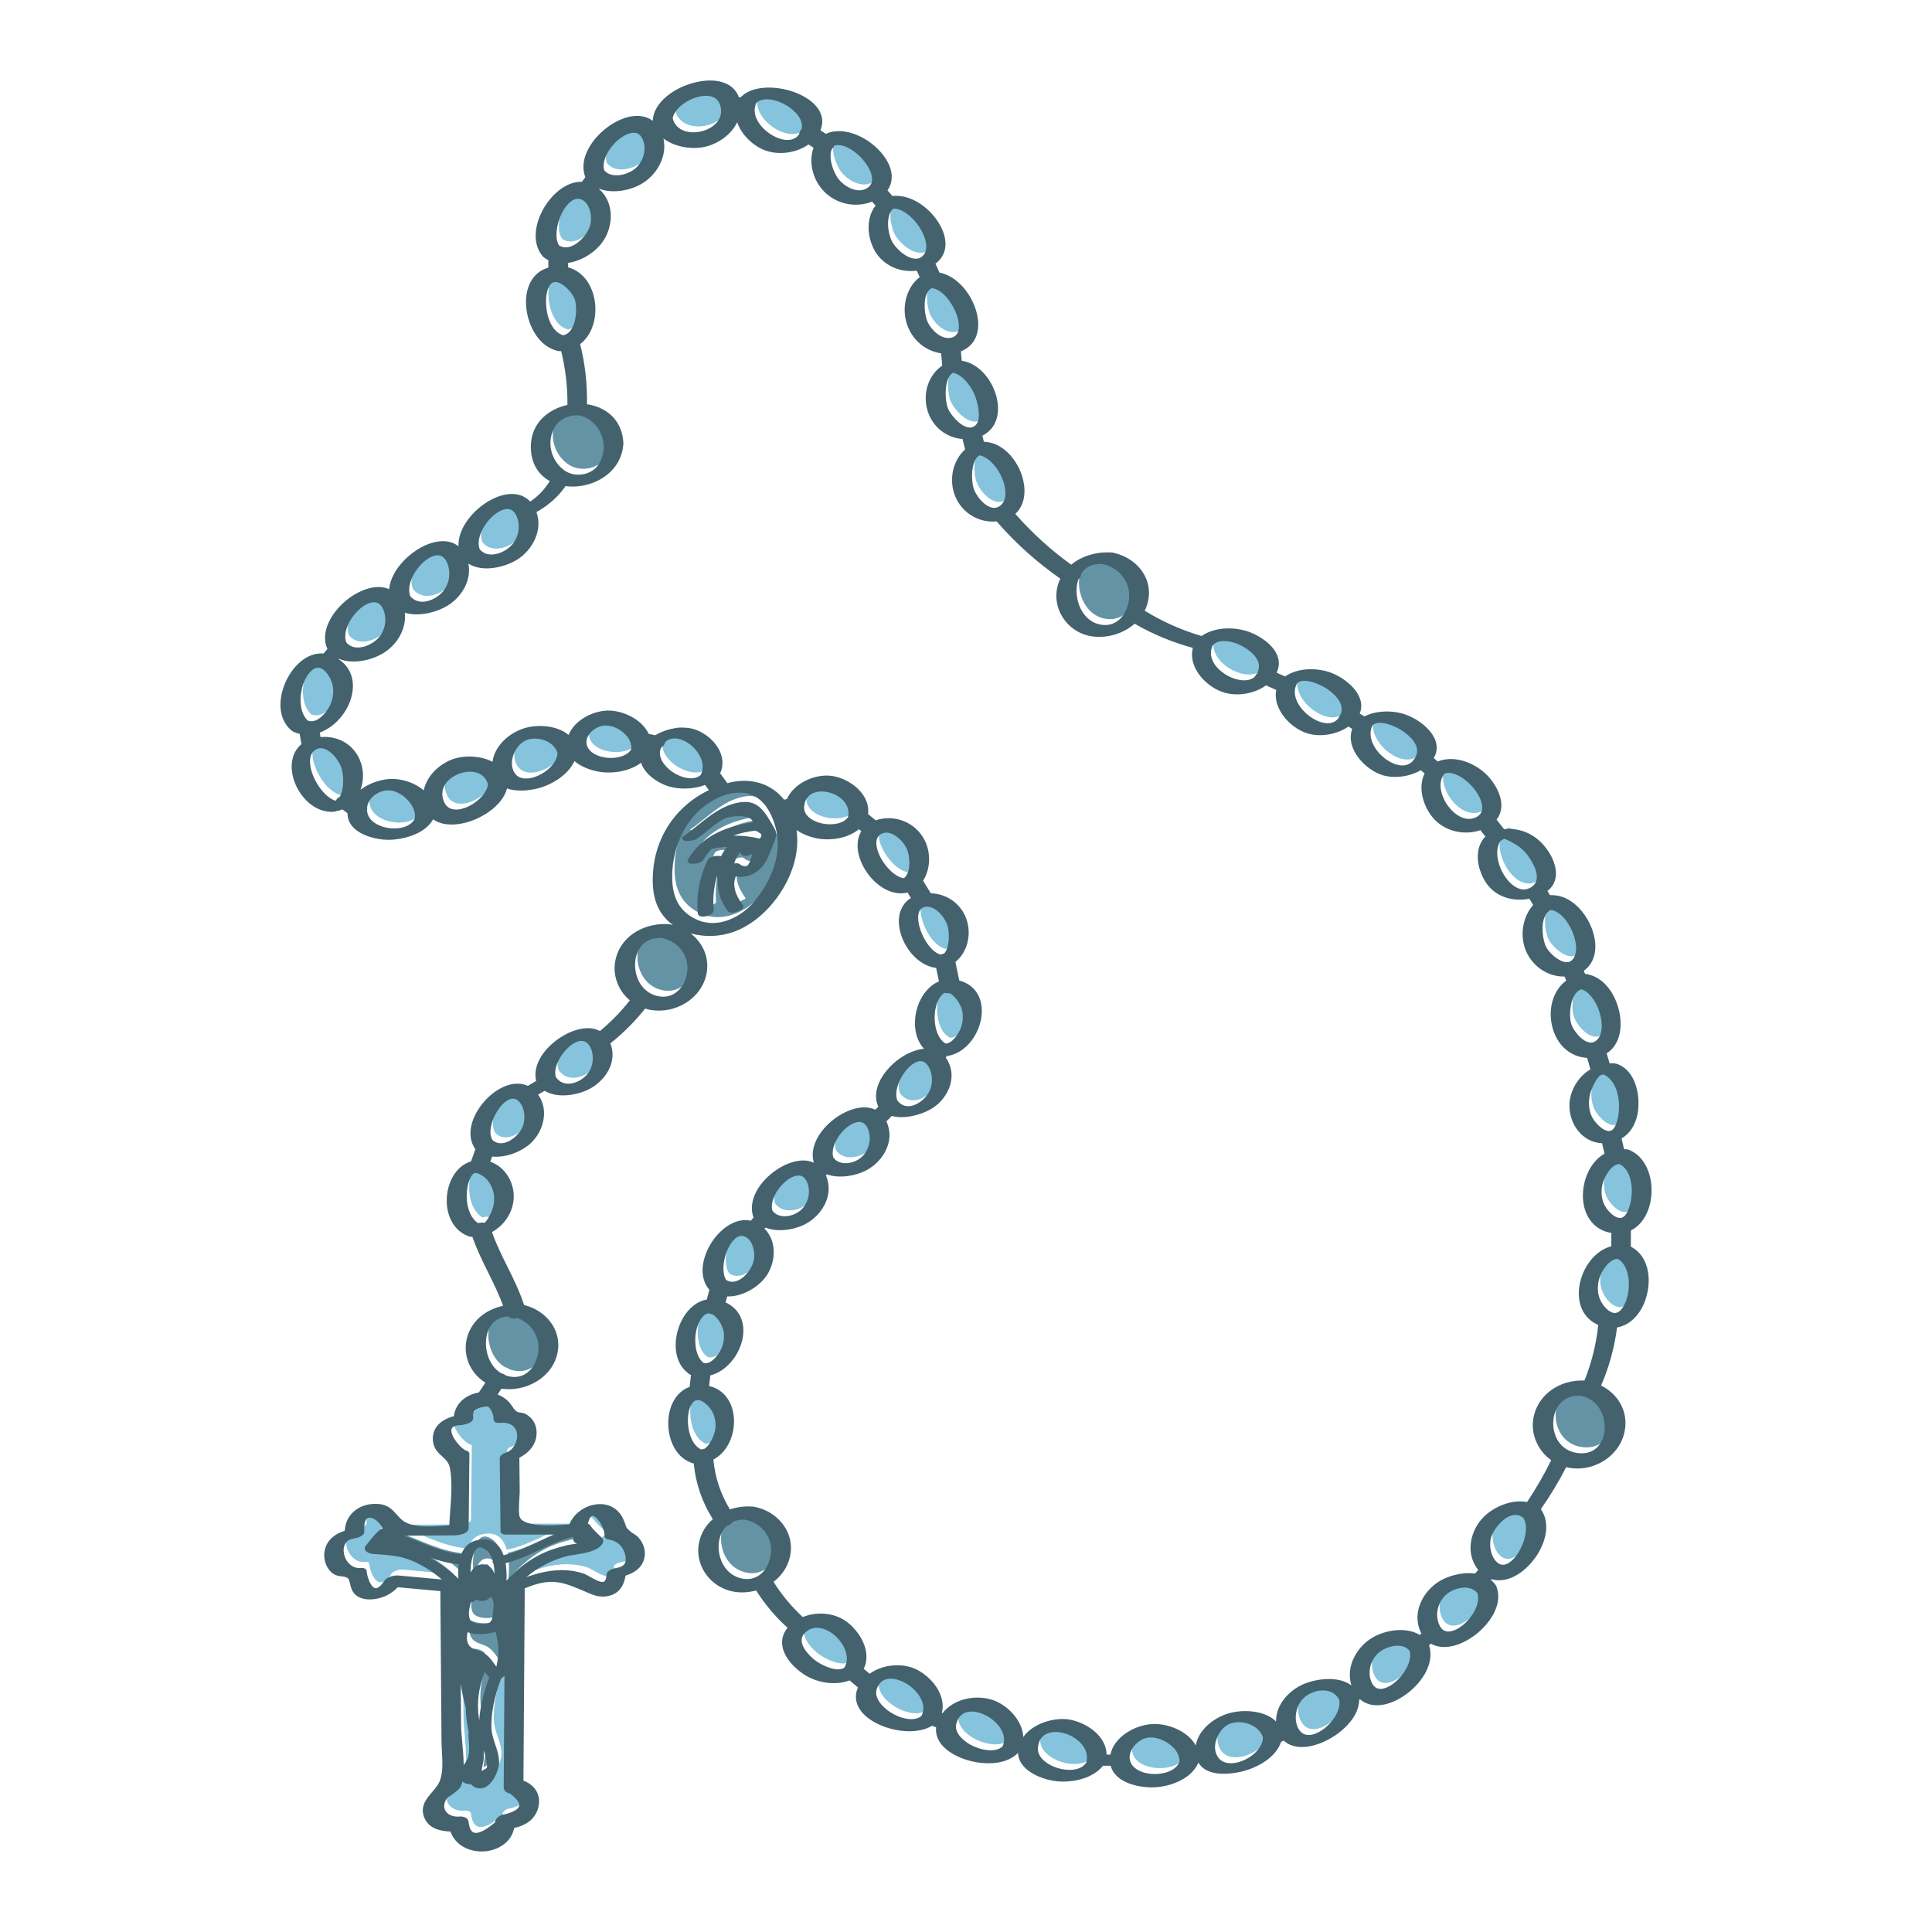 <?xml version="1.0" encoding="utf-8"?>
<!-- Generator: Adobe Illustrator 23.0.3, SVG Export Plug-In . SVG Version: 6.00 Build 0)  -->
<svg version="1.1" id="Capa_1" xmlns="http://www.w3.org/2000/svg" xmlns:xlink="http://www.w3.org/1999/xlink" x="0px" y="0px"
	 viewBox="0 0 1200 1200" enable-background="new 0 0 1200 1200" xml:space="preserve">
<g>
	<path fill="#85C4DC" d="M807.593,418.082c5.113-5.008,16.717,0.592,20.893,3.499c5.193,3.615,11.367,9.832,8.96,16.739
		c-0.141,0.405-0.31,0.764-0.474,1.132c-0.469,0.453-0.792,0.978-0.784,1.496C827.38,455.233,798.049,433.166,807.593,418.082z
		 M784.053,415.643c0.03-0.593,0.567-1.219,1.155-1.688c0.693-1.306,1.164-2.88,1.333-4.775
		c1.029-11.567-23.658-23.885-31.575-14.411C747.215,410.621,775.271,425.8,784.053,415.643z M606.444,299.015
		c2.388,6.748,11.444,16.711,18.748,11.135c10.366-7.914-1.797-32.83-14.112-34.176
		C604.198,279.276,604.496,293.511,606.444,299.015z M955.352,546.878c7.21-4.984,2.688-14.744-1.337-20.58
		c-2.34-3.393-5.218-6.266-8.77-8.358c-1.796-1.058-5.927-3.448-8.508-3.941c-0.568,0.731-1.597,1.358-2.759,1.78
		C924.959,528.086,941.645,556.352,955.352,546.878z M882.268,467.837c0.021-0.039,0.055-0.078,0.083-0.117
		c0.594-0.777,1.139-1.657,1.606-2.688c3.265-7.208-3.344-13.755-8.808-17.512c-4.333-2.978-15.598-8.233-20.789-3.286
		C845.976,459.021,872.201,480.701,882.268,467.837z M977.494,631.233c1.987,6.266,12.02,17.778,19.02,10.112
		c7.571-8.291-0.497-31.385-11.214-33.634C976.864,609.44,975.482,624.888,977.494,631.233z M996.514,661.13
		c-3.76,2.595-6.683,9.961-7.447,13.195c-1.06,4.491-0.85,9.179,0.786,13.525c1.698,4.509,8.203,11.731,13.344,10.933
		c0.097-0.024,0.196-0.041,0.293-0.062c1.651-0.361,3.15-1.569,4.276-4.035c4.659-10.195,3.246-29.361-8.623-34.252
		C998.311,660.757,997.395,661,996.514,661.13z M590.446,249.173c2.159,5.27,12.501,17.133,19.463,10.993
		c4.584-4.044,2.281-13.951,0.626-18.976c-2.005-6.085-8.449-15.653-15.895-16.488C587.411,228.144,588.191,243.667,590.446,249.173
		z M920.867,503.626c13.898-7.267-8.462-34.431-21.292-29.816C888.782,484.681,906.344,511.22,920.867,503.626z M981.575,591.022
		c6.497-9.12-4.193-32.229-15.631-32.593c-8.438,3.298-7.042,19.254-3.972,25.218C964.723,588.99,975.935,598.939,981.575,591.022z
		 M361.435,179.955c-2.189-6.068-13.885-17.608-18.875-7.668c-4.482,8.927-1.293,29.516,10.232,32.33
		C362.396,203.223,363.871,186.71,361.435,179.955z M323.767,332.175c3.311-5.09,4.048-11.687,1.628-17.311
		c-7.086-16.467-31.416,8.269-25.769,21.887C306.076,344.809,319.061,339.409,323.767,332.175z M280.681,361.399
		c3.301-5.136,3.963-11.891,1.566-17.541c-7.289-17.188-31.656,8.339-25.71,22.039C263.17,374.16,275.837,368.938,280.681,361.399z
		 M500.95,78.639c-0.081-1.011,0.486-2.084,1.301-2.824c0.026-0.079,0.061-0.144,0.086-0.224
		c3.87-12.309-21.267-26.779-30.662-18.025C463.394,72.757,492.394,92.292,500.95,78.639z M577.78,154.277
		c8.171-9.28-8.52-32.751-20.381-31.453c-0.238,0.178-0.494,0.347-0.778,0.502c-5.318,5.028-3.818,16.344-0.968,22.026
		C558.762,151.549,570.926,162.061,577.78,154.277z M542.818,112.725c12.047-8.23-10.353-33.494-22.527-28.787
		c-0.201,0.18-0.387,0.371-0.565,0.567c-0.216,0.742-0.694,1.446-1.31,1.957c-3.006,6.252,0.921,16.637,4.64,21.01
		C527.573,112.784,536.285,117.188,542.818,112.725z M399.713,99.636c4.699-4.827,6.609-12.141,4.129-18.511
		c-6.167-15.842-31.262,6.599-26.955,20.048C382.112,108.24,394.461,105.031,399.713,99.636z M451.641,59.119
		c-4.901-13.874-31.076-2.594-32.344,9.205C423.366,86.691,458.374,78.181,451.641,59.119z M371.114,135.104
		c1.37-5.229,0.364-13.338-4.55-16.835c-12.11-8.619-24.49,20.371-17.402,30.076C357.8,154.237,369.06,142.943,371.114,135.104z
		 M320.388,1107.308c-1.542-0.238-2.936-0.834-2.923-2.602c0.177-25.968,0.354-51.936,0.531-77.904
		c-0.103,0.584-0.181,1.168-0.311,1.753c-0.603,2.713-2.027,6.547-4.688,7.739c-3.714,10.123-6.49,20.613-6.278,31.494
		c0.153,7.865,4.745,14.044,4.759,21.683c0.008,4.696-5.229,17.29-12.685,14.038c-1.132-0.494-1.843-1.238-2.325-2.102
		c-6.471,0.539-7.527-3.624-4.155-9.306c1.202-2.026,2.464-3.311,3.03-5.684c1.074-4.505,0.559-9.398,0.137-13.945
		c-0.031-0.337,0.129-0.633,0.355-0.903c-0.405-2.272-0.831-4.57-1.195-6.93c-0.511-3.312-0.735-6.544-0.712-9.72
		c-0.063-0.107-0.153-0.188-0.19-0.319c-3.038-10.72-4.275-21.708-3.786-32.831c-1.252-1.153-2.022-2.672-2.45-4.371
		c0.129,16.419,0.258,32.838,0.386,49.258c0.071,9.032,3.628,28.655,0.008,37.032c-0.832,1.925-8.725,7.235-7.399,5.757
		c-6.965,7.761-1.344,16.008,7.996,15.178c1.26-0.112,3.748,0.171,4.041,1.808c1.181,10.82,7.699,11.15,19.553,0.991
		c-0.217-2.487,2.774-4.211,4.999-4.23C329.332,1119.919,330.433,1114.624,320.388,1107.308z M261.776,963.727
		c-8.371-3.935-14.852-4.405-23.676-5.104c-2.337-0.185-4.948,0.063-6.746-1.637c-0.252-0.238-0.222-0.724-0.018-0.978
		c2.574-3.19,5.378-7.053,8.395-9.634c0.926-0.793,2.272-1.101,3.441-0.746c-3.516-10.204-16.674-15.763-15.39,0.389
		c0.138,1.739-4.356,2.707-5.365,2.864c-13.069,2.026-7.359,22.22,4.237,21.341c0.414-0.031,2.479-0.234,2.558,0.592
		c0.502,5.229,5.213,19.744,13.846,6.728c1.279-1.929,5.243-2.83,7.391-2.633c10.528,0.966,21.057,1.932,31.585,2.898
		C276.059,972.119,269.326,967.277,261.776,963.727z M346.846,664.386c6.078,9.54,19.908,4.084,24.089-4.278
		c2.259-4.52,2.584-10.405,0.413-15.06C363.992,629.275,342.771,652.523,346.846,664.386z M299.277,721.854
		c-0.251-0.007-0.524-0.03-0.813-0.067c-1.75,0.026-3.258,1.096-4.564,3.686c-4.345,8.614-3.473,25.355,5.906,30.773
		c1.46-0.611,3.213-0.731,4.554-0.187c3.532-2.634,6.209-9.485,6.807-12.549c0.795-4.074,0.341-8.476-1.364-12.27
		c-1.267-2.821-3.252-5.357-5.795-7.141C302.259,722.871,300.695,722.076,299.277,721.854z M307.605,703.634
		c7.204,7.323,18.775-1.21,21.615-8.704c1.953-5.152,1.457-12.141-2.206-16.545C317.554,667.011,301.065,693.589,307.605,703.634z
		 M996.682,730.697c-0.79,3.908-0.533,8.141,0.909,11.87c2.335,6.042,11.671,15.243,16.877,6.947
		c5.369-8.554,5.776-28.538-5.25-33.266C1002.602,716.116,997.749,725.419,996.682,730.697z M295.43,875.39
		c0.152,2.001-5.191,2.973-6.482,3.014c-15.557,0.487-1.482,17.672,3.294,18.867c0.37,0.036,0.638,0.213,0.804,0.531
		c-0.159,15.339-0.318,30.678-0.477,46.017c-0.025,2.373-5.827,3.034-7.454,3.043c-13.285,0.079-26.57,0.158-39.855,0.237
		c15.172,4.754,29.387,13.586,45.371,14.702c1.523-4.857,4.424-8.178,10.274-9.111c7.968-1.271,12.005,3.428,13.864,9.901
		c14.9-3.049,27.274-11.961,41.629-16.206c-13.111,0-26.222,0-39.332,0c-0.204,0-1.58-0.093-1.585-0.621
		c-0.159-15.021-0.318-30.042-0.477-45.063c-0.013-1.208,2.088-1.916,2.962-2.22c10.25-3.568,11.979-22.832-4.219-21.508
		c-0.457,0.037-2.429,0.237-2.558-0.592c-0.047-3.77-1.516-6.995-4.408-9.675C298.191,867.068,294.408,869.963,295.43,875.39z
		 M375.61,950.878c0.451,0.425,0.8,1.057,0.45,1.681c-3.171,5.66-16.31,5.921-21.67,7.362c-12.825,3.449-22.853,9.933-31.475,18.947
		c9.343-4.006,19.058-7.35,29.366-7.296c4.157,0.022,8.191,0.602,12.161,1.853c5.367,1.691,16.036,11.78,16.9-0.46
		c0.129-1.823,4.1-2.652,5.365-2.864c9.482-1.584,6.715-10.897,3.935-15.039c-2.258-3.365-5.798-5.12-9.745-5.669
		c-0.37-0.036-0.638-0.213-0.804-0.531c0.604-7.107-10.916-23.738-13.691-6.541c0.694-0.023,1.455,0.239,1.844,0.76
		C370.404,945.972,373.019,948.432,375.61,950.878z M577.898,195.638c2.654,5.52,9.344,11.869,16.187,10.438
		c14.484-3.03,0.357-33.79-12.687-33.864C573.847,175.398,575.259,190.149,577.898,195.638z M547.418,1040.621
		c-0.05,0.313-0.246,0.623-0.522,0.92c-0.283,0.567-0.543,1.17-0.763,1.833c-4.069,12.224,21.17,26.835,30.521,18.138
		C584.93,1046.355,555.962,1026.721,547.418,1040.621z M502.301,1007.458c-6.883,6.284-0.096,14.717,5.285,19.189
		c4.056,3.371,15.538,9.374,21.027,5.053C537.442,1018.544,515.022,995.845,502.301,1007.458z M715.635,1072.536
		c-7.931,1.247-16.054,11.257-10.901,19.107c6.154,9.376,28.52,8.803,32.407-2.174
		C738.026,1079.373,724.645,1071.119,715.635,1072.536z M595.643,1064.514c-3.902,12.901,22.673,24.674,31.409,15.915
		C634.952,1064.162,601.527,1045.064,595.643,1064.514z M646.162,1080.06c-1.343,13.443,26.439,21.718,33.089,9.978
		C684.439,1071.589,648.29,1058.761,646.162,1080.06z M502.268,746.818c4.466-4.688,5.982-11.68,3.75-17.758
		c-5.913-16.097-28.9,5.71-24.595,18.453C486.314,754.276,497.112,752.229,502.268,746.818z M472.815,777.709
		c0.938-4.897-0.508-12.28-4.963-15.43c-11.47-8.109-21.744,19.982-14.768,28.726C461.552,796.479,471.333,785.442,472.815,777.709z
		 M240.894,389.965c3.318-5.067,4.058-11.667,1.638-17.274c-7.05-16.335-31.376,8.26-25.778,21.863
		C223.184,402.594,236.201,397.132,240.894,389.965z M519.81,715.171c0.157,0.145,0.302,0.293,0.413,0.451
		c5.542,5.695,15.903,3.15,20.614-2.669c3.856-4.763,5.07-11.264,2.965-17.041c-5.976-16.401-29.016,5.66-24.578,18.51
		C519.413,714.682,519.606,714.935,519.81,715.171z M447.906,873.219c-2.177-6.28-11.732-15.648-16.847-6.707
		c-4.665,8.154-2.413,26.512,7.513,30.258c0.77-0.299,1.581-0.48,2.351-0.53c3.979-2.05,6.779-8.468,7.611-11.93
		C449.407,880.674,449.127,876.739,447.906,873.219z M1008.651,775.279c-6.277-1.041-11.99,7.713-13.564,12.535
		c-1.357,4.157-1.584,8.957-0.245,13.149c2.044,6.398,10.091,15.438,16.307,8.224
		C1018.087,801.136,1018.785,781.098,1008.651,775.279z M762.777,1066.104c-4.455,3.763-7.738,11.094-6.24,16.987
		c4.381,17.235,32.332,4.917,32.53-9.135C786.605,1063.63,770.589,1059.507,762.777,1066.104z M809.325,1051.177
		c-2.874,4.488-3.996,10.788-2.122,15.914c6.599,18.05,32.371-3.441,29.112-17.212
		C830.852,1039.186,814.884,1042.498,809.325,1051.177z M857.174,1021.253c-4.748,5.056-6.477,12.584-3.665,19.021
		c6.694,15.326,30.856-7.726,26.489-20.867C874.665,1012.33,862.361,1015.729,857.174,1021.253z M927.408,950.385
		c-1.049,4.942,0.216,11.517,3.825,15.347c10.778,11.434,27.172-18.815,18.918-29.406
		C941.059,928.892,929.124,942.302,927.408,950.385z M899.289,984.993c-4.748,4.979-6.493,12.413-4.025,18.886
		c6.378,16.726,31.569-6.51,26.904-20.21C916.779,976.351,904.757,979.259,899.289,984.993z M439.53,842.809
		c5.473,1.897,11.269-5.652,13.078-9.887c1.619-3.788,2.141-8.203,1.246-12.226c-0.809-3.641-4.086-9.401-8.089-11.177
		c-0.638-0.059-1.366-0.232-1.996-0.532c-1.093-0.082-2.216,0.167-3.339,0.872C431.496,815.471,430.736,837.156,439.53,842.809z
		 M377.721,443.936c-6.506,0.777-14.261,7.539-11.393,14.911c3.935,10.115,25.365,11.208,30.306,1.837
		C398.011,451.247,386.435,442.895,377.721,443.936z M327.519,453.997c-5.574,3.462-9.356,11.605-7.683,18.159
		c4.232,16.576,31.131,3.285,31.034-9.859C348.553,453.158,335.159,449.253,327.519,453.997z M559.424,679.645
		c0.262,0.198,0.484,0.423,0.637,0.682c7.363,7.58,19.069-0.127,22.241-8.372c1.809-4.703,1.508-10.791-1.057-15.233
		c-8.506-14.729-27.646,11.322-22.051,22.678C559.268,679.492,559.349,679.556,559.424,679.645z M414.644,455.027
		c0.117,0.593-0.126,1.278-0.79,1.895c-0.326,0.303-0.721,0.548-1.124,0.781c-0.154,0.281-0.317,0.546-0.46,0.85
		c-5.859,12.404,18.116,27.389,27.186,18.586c0.033-0.052,0.069-0.105,0.118-0.16C447.067,463.31,424.793,444.258,414.644,455.027z
		 M245.145,484.163c-6.985-0.472-14.861,4.744-15.655,12.05c0.2,0.315,0.162,0.656-0.038,1.001
		c-0.014,0.731,0.017,1.472,0.152,2.236c2.29,12.944,27.272,15.668,32.553,4.318C263.887,494.772,253.891,484.754,245.145,484.163z
		 M197.003,444.298c5.667-0.516,10.889-7.022,12.781-11.489c1.735-4.097,2.324-8.846,1.296-13.195
		c-1.317-5.573-7.343-14.914-14.064-10.566c-9.5,6.146-12.386,27.253-3.564,34.71c0.872,0.352,1.746,0.531,2.615,0.556
		C196.389,444.289,196.704,444.281,197.003,444.298z M198.541,458.901c-11.685,6.491,1.745,33.365,13.842,35.024
		c0.213-0.139,0.427-0.277,0.625-0.435c-0.478-0.988,1.333-2.236,2.337-2.779c3.303-5.72,2.803-15.378,1.006-20.15
		C213.996,464.305,205.809,454.864,198.541,458.901z M306.42,478.638c-0.094-0.12-0.135-0.242-0.196-0.363
		c-8.125-13.242-36.235-1.676-28.721,15.299c6.036,13.637,29.63-0.421,30.208-11.843c-0.31-1.117-0.718-2.128-1.219-3.027
		C306.47,478.679,306.441,478.664,306.42,478.638z M550.365,511.002c-12.4,5.314,3.246,30.71,14.587,30.822
		c5.937-3.876,5.061-15.562,2.555-20.926C565.028,515.593,557.052,508.136,550.365,511.002z M592.882,568.782
		c-1.949-5.6-8.12-13.063-14.961-12.347c-13.447,1.407-2.369,30.962,9.678,32.906c0.785-0.432,1.693-0.736,2.595-0.867
		C594.789,584.43,594.41,573.172,592.882,568.782z M589.731,644.392c0.169,0.024,0.337,0.06,0.506,0.103
		c5.138,0.206,9.61-6.817,11.108-10.899c1.437-3.915,1.685-8.258,0.61-12.293c-0.977-3.665-4.757-9.647-8.92-11.225
		c-1.094,0.176-2.169,0.1-2.996-0.276c-0.836,0.179-1.664,0.571-2.465,1.277C579.609,618.094,580.089,639.088,589.731,644.392z
		 M501.514,492.76c-0.012,0.218-0.066,0.425-0.167,0.621c-0.171,0.7-0.31,1.43-0.378,2.225
		c-1.094,12.919,24.327,17.138,30.252,7.288C535.376,486.226,506.071,477.444,501.514,492.76z"/>
	<path fill="#6493A5" d="M705.628,360.896c2.053,10.731-4.886,24.864-17.748,23.594c-14.712-1.453-20.807-19.347-16.267-30.996
		c1.082-0.759,1.691-1.694,1.268-2.581c2.783-4.728,7.721-7.857,15.03-7.314C696.784,345.231,703.915,351.947,705.628,360.896z
		 M366.835,252.4c-6.98-3.169-16.518,0.049-20.438,6.645c-1.939,3.263-3.037,7.197-3.043,10.991
		c-0.013,7.793,4.185,15.294,10.957,19.21c0.326,0.189,0.694,0.301,1.036,0.462c0.118,0.038,0.209,0.089,0.308,0.137
		c6.525,2.879,15.551,0.981,19.761-4.768c2.781-3.797,3.984-7.936,4.237-12.62C379.186,263.777,374.955,256.087,366.835,252.4z
		 M295.825,981.329c-0.277-1.153-0.413-2.328-0.407-3.401c0.023-4.274,2.278-9.808,7.261-9.965c5.099-0.16,6.745,5.575,6.894,9.656
		c-0.057,1.559-0.384,3.294-1.008,4.878c0.75-0.449,1.795-0.697,2.652-0.538c0.656-5.062,0.949-11.446-0.253-16.814
		c-0.478-0.145-0.496-0.502-0.206-0.907c-0.867-3.304-2.355-6.146-4.764-7.92c-10.401-7.663-12.186,9.197-12.228,14.244
		c-0.022,2.588,0.108,7.185,1.124,10.889C295.21,981.375,295.524,981.338,295.825,981.329z M306.225,1004.621
		c4.817-1.06,4.4-6.806,4.834-10.904c0.41-3.875-0.023-6.559-3.072-9.395c-0.099-0.093-0.113-0.188-0.169-0.283
		c-1.21,2.075-3.082,3.598-5.798,3.537c-1.758-0.04-3.108-0.812-4.122-1.96c0.009,0.607-0.049,1.183-0.329,1.614
		c-0.545,0.838-2.027,1.357-3.185,1.221c-1.229,3.963-2.496,9.115-0.896,12.752C295.264,1005.238,302.467,1005.447,306.225,1004.621
		z M300.034,1025.748c-1.802-1.257-3.625-1.429-5.512-1.838c-0.117,5.859,0.278,11.652,1.171,17.389
		c1.235-4.921,3.097-9.754,5.568-14.562C300.877,1026.385,300.471,1026.053,300.034,1025.748z M306.457,1007.788
		c-3.883,0.592-9.997,0.829-13.995-1.38c-0.94,3.006-1.437,6.396-0.439,9.102c1.691,4.584,5.148,4.919,9.217,6.579
		c1.772,0.723,3.169,1.808,4.394,3.071c0.004,0.003,0.006,0.008,0.01,0.011c1.707,1.762,3.071,3.88,4.566,5.933
		c0.103,0.141,1.583,2.488,1.897,2.423c0.136-0.028,0.824-3.5,0.881-3.759c0.44-1.974,0.792-3.963,0.979-5.977
		c0.577-6.216-0.441-12.243-2.304-18.108C310.387,1006.738,308.713,1007.444,306.457,1007.788z M304.228,1030.251
		c-0.088-0.121-0.178-0.238-0.267-0.358c-4.728,10.338-6.693,21.041-4.977,32.55c1.283,8.605,3.543,16.849,2.882,25.515
		c-0.799,3.206-1.313,6.465-1.543,9.775c2.112-1.238,4.223-2.476,6.334-3.715c1.141-2.085-0.158-7.151-0.787-9.509
		c-1.506-5.651-3.704-9.144-3.795-15.436c-0.165-11.407,2.775-22.485,6.724-33.079
		C306.733,1034.81,305.54,1032.065,304.228,1030.251z M300.007,977.619c0.01,1.161,0.59,6.197,2.493,6.363
		c2.177,0.19,2.438-4.761,2.485-6.054c-0.049-1.342-0.52-6.081-2.493-6.363C300.413,971.268,299.995,976.309,300.007,977.619z
		 M289.831,964.968c0.002-0.01,0.005-0.019,0.006-0.029c-15.265-0.783-28.749-8.414-42.984-13.521
		c0.103,0.347,0.203,0.676,0.299,0.962c0.533,1.582-3.965,2.857-4.52,1.211c-0.804-2.385-0.821-3.29-0.782-3.552
		c-0.051,0.109-0.191,0.282-0.543,0.401c0.375-0.128-2.449,3.312-2.242,2.726c-1.159,3.277-1.209,2.253,3.37,2.861
		c6.366,0.845,11.662,0.997,17.901,3.36c11.441,4.333,21.354,11.572,29.639,20.43c-0.135-0.78-0.249-1.515-0.343-2.116
		C288.975,973.498,289.057,969.15,289.831,964.968z M313.762,849.223c0.863,0.091,1.888,0.482,2.381,1.136
		c1.495,0.588,3.1,1.008,4.842,1.176c12.816,1.243,19.75-12.651,17.781-23.472c-1.414-7.772-7.061-13.746-14.268-16.256
		c-1.963,0.663-4.279,0.482-5.406-0.963C299.265,811.214,298.825,840.54,313.762,849.223z M297.485,1100.117
		c-0.248-6.214,1.055-12.929,2.333-18.882C295.109,1089.623,291.842,1097.764,297.485,1100.117z M367.559,950.242
		c-2.328-6.294-1.428-2.9-2.535,0.385c-0.694,2.059-5.212,1.914-4.353-0.636c0.328-0.972,0.626-1.936,0.968-2.85
		c-16.417,3.061-29.984,13.673-46.362,17.398c1.133,5.338,1.005,11.516,0.444,16.546c7.892-9.39,17.19-17.259,28.902-21.726
		c3.472-1.324,7.051-2.305,10.643-3.237c3.097-0.804,10.185-1.021,12.67-3.026c0.417-0.336,0.748-0.561,1.033-0.733
		C368.531,952.109,368.025,951.501,367.559,950.242z M465.969,937.145c-3.379-0.155-6.275,0.435-8.696,1.583
		c-0.6,1.149-2.093,2.065-3.706,2.48c-10.597,9.687-6.299,33.347,11.337,35.769c12.78,1.755,20.341-11.914,18.341-23.016
		C481.642,945.068,474.578,938.856,465.969,937.145z M985.157,860.187c-24.204-1.8-25.332,35.592-2.596,38.633
		C1006.709,902.048,1007.54,864.302,985.157,860.187z M414.203,575.789c-21.129-1.09-23.636,27.111-9.181,36.592
		c0.232,0.114,0.438,0.246,0.621,0.396c2.092,1.252,4.509,2.133,7.262,2.49c12.694,1.647,20.383-11.698,18.385-22.849
		C429.706,583.577,422.7,577.53,414.203,575.789z M487.113,512.22c2.669,15.947-4.563,31.743-14.596,43.722
		c-8.965,10.704-24.069,17.513-37.349,11.426c-15.138-6.939-17.424-20.63-15.685-35.924c1.96-14.655,8.709-28.684,20.786-37.662
		c13.414-9.972,31.25-12.909,40.959,2.6C484.173,501.082,486.199,506.757,487.113,512.22z M450.679,528.672
		c0.664-1.373-5.81-0.807-6.719,1.073c-4.881,10.095-6.937,20.903-5.991,32.083c0.134,1.588,6.958,0.289,6.779-1.817
		C443.821,549.044,445.904,538.548,450.679,528.672z M480.689,506.607c-5.803-9.957-9.989-14.613-22.165-10.957
		c-11.397,3.421-20.168,12.939-29.751,19.586c-1.214,0.843,4.794,0.238,6.096-0.665c5.415-3.757,10.656-8.846,16.326-12.137
		c4.524-2.625,17.178-3.863,20.3,0.999c0.683,1.064,0.779,2.25,1.008,3.383c-16.034,2.15-32.297,7.797-40.683,22.531
		c-0.423,0.743,5.719,0.457,6.678-1.228c1.723-3.027,3.785-5.58,6.091-7.767c0.439,0.028,0.927,0.005,1.488-0.109
		c4.07-0.831,8.155-1.134,12.22-1.011c-6.18,5.664-9.33,13.87-7.987,22.456c0.014,0.09,0.089,0.137,0.118,0.218
		c-0.131,0.941-0.122,2.046,0.034,3.44c0.596,5.316,2.761,10.041,5.865,14.338c1.099,1.521,7.158-1.293,6.779-1.817
		c-4.968-6.877-7.417-13.811-3.889-20.658c5.38,1.854,11.414-0.249,15.557-4.577c3.489-3.644,5.471-10.19,7.363-14.607
		C484.677,512.097,483.761,511.877,480.689,506.607z M464.882,519.819c2.667,0.399,5.313,0.989,7.932,1.752
		c-1.484,4.908-2.911,17.978-11.083,11.293c-0.881-0.72-3.049-0.183-4.69,0.573C457.775,528.083,460.508,523.189,464.882,519.819z
		 M465.096,523.265c-0.261,0.195-0.525,0.433-0.567,0.772c-0.011,0.086,0.041,0.138,0.057,0.21c0.002,0.06,0.023,0.109,0.044,0.163
		c0.029,0.05,0.05,0.103,0.094,0.145c0.071,0.083,0.181,0.14,0.318,0.188c0.073,0.028,0.148,0.05,0.232,0.069
		c0.038,0.005,0.052,0.025,0.093,0.028c0.057,0.004,0.114,0.008,0.171,0.011c0.008,0.001,0.023,0,0.032,0
		c0.382,0.036,0.81,0.011,1.257-0.079c1.073-0.15,2.33-0.534,2.372-1.368c0.016-0.318,0.025-0.474-0.208-0.717
		C468.108,521.771,465.893,522.671,465.096,523.265z M473.394,508.981c-8.281,0.879-16.315,2.853-23.042,6.966
		c8.456-1.11,16.909-0.686,25.196,1.517c1.099-1.354,2.112-2.761,2-3.797C477.209,510.514,474.96,511.188,473.394,508.981z"/>
	<path fill="#43626E" d="M478.991,511.041v-0.002c-5.651-9.695-10.362-15.75-23.962-11.666c-8.265,2.483-15.131,8.004-21.772,13.343
		c-2.746,2.209-5.585,4.492-8.419,6.457l-1.426,1.132l0.888,1.283c1.246,1.797,7.384,0.195,8.414-0.518
		c2.251-1.561,4.493-3.365,6.661-5.109c3.098-2.492,6.301-5.069,9.558-6.959c4.419-2.564,15.826-3.212,18.203,0.492
		c0.235,0.364,0.373,0.774,0.481,1.226c-19.894,2.964-33.054,10.522-40.198,23.073l-0.449,0.911l0.454,0.777
		c0.536,0.917,1.7,1.025,2.801,1.031c0.535-0.003,5.27-0.097,6.583-2.404c1.476-2.594,3.232-4.88,5.36-6.973
		c0.385-0.015,0.775-0.064,1.176-0.146c2.664-0.544,5.427-0.868,8.251-0.97c-1.514,1.806-2.763,3.765-3.735,5.832
		c-0.641-0.25-1.505-0.334-2.591-0.25c-0.774,0.056-4.682,0.454-5.759,2.685v-0.002c-5.04,10.425-7.107,21.49-6.141,32.893
		c0.066,0.775,0.541,1.426,1.304,1.785c0.524,0.245,1.197,0.355,1.93,0.355c1.784,0,3.927-0.643,5.159-1.5
		c1.417-0.987,1.544-2.126,1.494-2.717c-0.608-7.197,0.116-14.289,2.155-21.187c0.04,1.071,0.143,2.148,0.312,3.228l0.059,0.241
		c-0.091,0.966-0.062,2.047,0.084,3.357c0.586,5.226,2.599,10.158,6.152,15.078c0.422,0.583,1.295,1.243,3.11,1.059
		c1.84-0.189,5.7-1.569,6.358-3.036l0.366-0.938l-0.527-0.73c-5.03-6.964-6.414-12.683-4.297-17.877
		c5.371,1.238,11.439-0.783,15.829-5.365c2.935-3.068,4.783-7.788,6.413-11.954c0.433-1.106,0.847-2.163,1.255-3.118
		c2.464-5.75,1.913-7.072-0.583-11.22L478.991,511.041z M463.325,538.298c-1.129,0.385-2.608-0.567-3.653-1.421
		c-0.624-0.512-1.418-0.698-2.242-0.698c-0.455,0-0.92,0.058-1.372,0.148c0.749-2.734,2.075-5.237,3.892-7.36
		c-0.006,0.032-0.011,0.065-0.014,0.097l-0.02,0.574l0.131,0.294c0.043,0.154,0.105,0.3,0.18,0.465l0.256,0.376
		c0.244,0.292,0.568,0.507,0.964,0.649c0.14,0.052,0.28,0.094,0.565,0.151l0.363,0.049c0.541,0.053,1.113,0.015,1.624-0.087
		c2.047-0.288,2.985-1.04,3.401-1.77C466.621,532.963,465.372,537.61,463.325,538.298z M467.72,528.445
		c0.002-0.181-0.012-0.393-0.072-0.623c0.07,0.018,0.14,0.037,0.21,0.056C467.813,528.063,467.767,528.251,467.72,528.445z
		 M471.904,520.917c-5.093-1.266-10.342-1.901-15.692-1.901c-0.264,0-0.527,0.002-0.791,0.005c4.148-1.506,8.874-2.557,14.269-3.179
		c0.656,0.676,1.34,1.071,1.918,1.403c0.914,0.524,1.223,0.702,1.343,1.802C472.953,519.201,472.841,519.665,471.904,520.917z
		 M1013.837,774.814c-0.228-0.178-0.5-0.335-0.893-0.501l0.04-10.059c7.616-3.72,12.615-13.073,12.828-24.188
		c0.225-11.699-4.911-21.691-12.886-25.349c-0.359-0.233-0.771-0.422-1.212-0.568c-0.628-0.245-1.359-0.367-1.907-0.321
		c-0.362-0.037-0.719-0.069-1.075-0.093l-1.557-6.586c5.121-3.062,8.539-8.257,9.916-15.107c2.065-10.287-0.661-27.353-13.072-31.31
		c-0.186-0.058-0.353-0.078-0.457-0.084c-0.338-0.114-0.74-0.181-1.231-0.207c-0.819-0.046-1.679-0.043-2.589,0.009l-1.8-6.195
		c6.534-4.123,9.651-12.493,8.374-22.695c-1.334-10.641-7.93-23.335-19.277-26.182c-0.71-0.324-1.587-0.458-2.528-0.448l-0.786-1.98
		c6.352-4.449,8.67-12.709,6.202-22.4c-2.949-11.591-12.862-24.135-25.272-24.54c-0.42-0.055-0.841-0.069-1.423-0.041
		c-0.168,0.005-0.335,0.017-0.509,0.037l-1.578-2.597c2.888-2.25,4.615-5.157,5.133-8.664c0.868-5.847-1.837-13.143-7.232-19.516
		c-6.364-7.515-15.384-11.212-24.834-10.217l-4.688-5.924c6.233-7.94,1.749-18.749-4.219-25.813
		c-7.192-8.507-20.797-14.849-32.325-10.323l-2.474-2.067c1.904-3.2,2.343-6.606,1.301-10.143
		c-2.163-7.352-10.522-13.646-17.373-16.382c-8.691-3.47-19.408-3.206-27.006,0.605l-2.924-1.732
		c1.243-2.935,1.316-6.02,0.216-9.192c-2.449-7.057-10.257-13.006-16.91-15.771c-8.137-3.384-20.736-4.161-29.659,1.895l-5.2-2.332
		c1.654-3.523,1.791-7.106,0.405-10.653c-2.723-6.97-10.906-12.188-17.084-14.54c-8.371-3.186-21.178-3.73-29.958,2.408
		c-12.423-3.643-24.295-8.932-35.325-15.731c0.235-0.463,0.457-0.935,0.661-1.42c2.848-6.774,2.641-13.96-0.582-20.234
		c-3.567-6.943-10.568-12.213-18.75-14.127c-0.408-0.19-0.896-0.299-1.404-0.327c-0.262-0.05-0.554-0.064-0.771-0.049
		c-9.264-0.561-18.458,2.271-24.797,7.579c-12.63-9.077-24.304-19.684-34.728-31.559c5.831-5.298,7.323-14.522,3.851-24.557
		c-3.357-9.693-11.948-19.932-23.362-20.234l-0.935-3.813c7.375-3.589,10.869-11.369,9.377-21.099
		c-1.746-11.387-10.452-23.681-22.208-25.399l-0.527-5.882c7.549-2.908,11.43-9.719,10.684-18.886
		c-1.011-12.434-11.034-27.543-23.958-29.988l-2.531-5.543c6.134-4.509,7.85-11.739,4.69-20.054
		c-4.501-11.841-18.337-23.525-31.368-21.958l-3.113-3.549c4.237-5.936,3.363-13.922-2.457-21.652
		c-8.035-10.668-24.109-18.805-35.846-13.41c-0.002,0-0.002,0-0.002,0l-3.339-2.266c2.864-6.842,0.286-13.719-7.212-19.046
		c-11.812-8.39-33.37-10.821-42.332-1.409l-1.083,0.029c-2.663-7.528-10.527-11.369-21.338-10.286
		c-14.846,1.471-31.298,11.605-32.127,24.345c-0.012,0.192-0.014,0.382-0.003,0.567c-6.528-4.961-16.557-3.95-26.613,2.807
		c-10.904,7.331-19.684,20.666-15.398,31.872c0.027,0.093,0.058,0.183,0.091,0.271l-2.157,2.892
		c-10.067-0.372-19.469,8.481-24.378,17.67c-5.657,10.591-5.748,21.391-0.346,28.037c0.332,0.527,0.742,0.967,1.255,1.348
		c0.781,0.577,1.651,1.098,2.638,1.578l0.026,4.649c-8.414,2.405-13.574,9.939-13.887,20.412
		c-0.373,12.566,6.504,27.612,18.449,30.963c0.51,0.227,1.078,0.375,1.464,0.401l0.315,0.055c0.548,0.093,1.11,0.107,1.619,0.052
		c2.701,11.063,4.004,22.296,3.881,33.431c-10.804,2.326-22.791,10.406-22.727,26.153c0.04,9.534,4.201,16.967,11.763,21.116
		c-3.173,5.168-7.334,9.532-12.152,12.74c-5.491-5.87-14.459-6.315-24.317-1.116c-10.95,5.774-20.805,17.826-20.225,28.893
		c-4.493-3.567-10.857-4.189-18.077-1.631c-11.655,4.122-24.001,16.331-24.992,28.259c-8.246-3.659-19.21,0.734-27.01,7.255
		c-9.005,7.534-15.978,19.678-11.342,29.945l-2.428,2.769c-10.754-0.862-19.702,8.542-23.876,18.475
		c-5.025,11.957-3.356,23.548,4.215,29.504l0.186,0.146c0.224,0.174,0.474,0.323,0.76,0.454c1.263,0.571,2.579,1.019,3.927,1.337
		l1.059,6.425c-6.033,5.022-7.695,13.824-4.314,23.247c3.398,9.47,12.399,19.337,24.141,18.73c0.606-0.034,1.423-0.224,2.135-0.498
		c0.612-0.085,1.214-0.209,1.759-0.378c0.582-0.181,1.144-0.39,1.691-0.618l3.217,2.344c-0.026,3.296,1.162,6.242,3.532,8.766
		c4.903,5.217,14.236,7.665,21.311,7.777c8.603,0.158,23.155-3.148,28.332-12.734c5.354,3.832,13.733,4.323,23.033,1.228
		c9.626-3.205,20.455-10.831,22.876-20.415c6.828,2.516,15.32,0.92,18.869,0.05c8.668-2.122,19.072-8.266,23.001-17.067
		c4.818,4.324,11.899,6.035,14.985,6.601c8.093,1.487,19.239-0.024,26.41-5.541c2.062,6.676,9.681,12.319,16.744,14.569
		c7.048,2.242,16.115,1.919,23.001-0.759l2.341,3.199c-19.058,9.217-31.523,26.317-34.32,47.223
		c-1.298,11.409-1.292,27.096,12.053,36.547c-0.529-0.128-1.059-0.239-1.592-0.335c-0.343-0.072-0.727-0.129-1.17-0.163
		c-13.471-1.005-29.077,6.09-32.812,21.585c-2.271,9.43,1.162,19.355,8.775,25.716c-5.488,7.011-11.725,13.418-18.569,19.073
		c-7.978-4.321-19.439-0.164-27.536,6.111c-9.413,7.294-14.071,16.825-12.095,24.893l-5.145,3.071
		c-7.422-3.455-17.387-0.315-25.678,8.172c-7.767,7.951-13.172,20.197-7.834,29.723c0.145,0.44,0.364,0.806,0.533,0.94
		c0.116,0.18,0.253,0.346,0.41,0.501l-2.725,7.549c-9.75,2.978-14.583,13.43-15.047,22.683
		c-0.561,11.147,4.538,20.382,13.005,23.605c0.472,0.306,1.094,0.48,1.925,0.539c0.321,0.023,0.641,0.037,0.96,0.044
		c2.675,7.762,6.318,15.122,9.847,22.249c3.285,6.638,6.675,13.485,9.229,20.577c-10.655,2.346-18.545,8.787-21.795,17.877
		c-4.001,11.185,0.527,23.48,10.786,29.874l-4.091,6.125c-7.203,1.158-14.449,6.05-15.469,14.685
		c-9.23,2.471-13.937,8.202-12.952,15.85c0.577,4.469,3.276,6.941,5.657,9.122c2.114,1.938,4.113,3.767,4.757,6.918
		c1.63,7.974,0.931,17.693,0.253,27.093c-0.216,3.01-0.43,5.96-0.557,8.776l-0.372,0.031c-10.426,0.845-23.411,1.905-29.417-3.691
		c-1.1-1.025-2.03-2.065-2.918-3.052c-2.836-3.158-5.514-6.14-11.497-6.53c-6.102-0.398-11.575,1.363-15.421,4.959
		c-3.221,3.007-5.046,7.032-5.319,11.696c-6.023,1.939-9.867,5.135-11.73,9.742c-1.939,4.787-1.08,10.691,2.135,14.693
		c2.672,3.32,5.535,3.657,7.835,3.927c1.529,0.18,2.736,0.321,3.788,1.24c0.637,0.554,0.937,1.872,1.254,3.267
		c0.568,2.498,1.348,5.921,4.845,7.974c2.699,1.587,6.01,2.119,10.144,1.633c5.578-0.66,10.642-3.212,14.694-7.396l26.413,2.423
		l0.734,93.503c0.015,1.945,0.131,4.029,0.253,6.178c0.408,7.256,0.871,15.48-2.76,20.936c-0.899,1.349-2.017,2.649-3.199,4.024
		c-3.831,4.457-8.172,9.509-4.606,16.907c2.362,4.903,7.828,7.567,15.844,7.744c3.113,8.694,11.549,12.418,19.364,12.417
		c0.65,0,1.299-0.026,1.939-0.076c7.983-0.638,16.549-5.389,18.31-14.58c7.965-1.58,13.249-6.009,14.935-12.56
		c1.931-7.508-1.666-13.974-9.204-16.756l0.807-118.292c0.001-0.387-0.043-0.755-0.133-1.103
		c16.837-7.071,23.481-4.198,39.286,2.623c2.97,1.281,6.038,2.588,9.954,2.408c7.645-0.388,12.187-4.751,13.511-12.971
		c6.253-1.989,9.998-5.261,11.437-9.977c1.42-4.647,0.186-9.649-3.384-13.727c-0.891-1.018-2.029-1.72-3.033-2.338
		c-0.676-0.416-1.316-0.81-1.785-1.237c-2.694-2.452-2.702-2.474-3.037-3.605c-0.241-0.813-0.605-2.041-1.645-4.303
		c-2.886-6.285-8.556-9.652-15.567-9.227c-7.832,0.472-15.178,5.683-17.891,12.555c-10.257,0.739-28.092,1.851-30.783-4.513
		c-0.848-2.008-0.489-7.917-0.251-11.827c0.111-1.822,0.206-3.423,0.195-4.481l-0.216-20.569
		c6.644-3.427,10.435-8.646,10.706-14.778c0.241-5.503-2.212-9.92-6.908-12.437c-0.972-0.522-2.123-0.687-3.139-0.832
		c-0.787-0.113-1.68-0.239-2.062-0.504c-1.392-0.967-1.982-1.843-2.797-3.055c-0.571-0.85-1.219-1.813-2.238-2.938
		c-1.863-2.056-4.28-3.68-7.069-4.761l2.408-3.605c0.187,0.035,0.376,0.065,0.57,0.091c13.782,1.773,27.85-5.762,32.751-17.518
		c2.841-6.813,2.611-14.05-0.647-20.375c-3.57-6.93-10.521-12.193-18.63-14.123c-2.71-8.419-6.635-16.33-10.435-23.987
		c-3.41-6.87-6.929-13.96-9.521-21.346c7.045-3.817,12.08-10.874,13.274-18.724c1.656-10.869-4.688-21.687-14.336-24.983
		l1.158-3.208c8.556,0.909,18.124-3.106,23.44-7.771c8.189-7.189,12.293-20.755,5.138-30.677l4.014-2.394
		c7.607,4.653,19.094,3.025,26.809-0.599c10.703-5.026,18.698-17.076,14.065-28.849c8.013-6.382,15.259-13.637,21.56-21.591
		c1.476,0.457,2.985,0.787,4.499,0.987c14.197,1.881,28.229-6.317,32.674-19.034c3.65-10.447,0.285-21.416-8.569-28.406l0.149-0.169
		c8.38,2.321,17.565,1.985,25.997-0.963c20.68-7.232,38.486-31.478,39.694-54.05c0.168-3.147,0.046-6.24-0.364-9.243
		c3.04,2.102,6.857,3.787,10.99,4.804c8.029,1.983,19.883,1.089,27.717-5.33l1.517,1.243c-3.745,6.117-2.963,14.996,2.184,23.606
		c5.109,8.548,14.915,16.427,25.262,14.734c0.439-0.072,0.856-0.189,0.984-0.26c0.082-0.012,0.163-0.026,0.245-0.041l2.108,3.447
		c-6.058,3.762-8.659,10.897-6.984,19.442c2.128,10.851,11.108,22.516,22.672,24.004l1.741,8.329
		c-7.64,3.209-13.466,11.907-14.688,22.147c-0.952,7.966,1.046,15,5.424,19.681c-8.272,0.762-17.969,6.528-24.244,14.849
		c-5.502,7.297-7,14.982-4.143,21.148l-1.884,1.88c-8.202-3.933-19.404,0.583-27.146,7.057
		c-9.308,7.785-13.565,17.838-11.009,25.824c-8.205-3.726-19.244,0.794-26.858,7.211c-9.534,8.035-13.731,18.481-10.693,26.613
		c0.03,0.081,0.064,0.158,0.101,0.238l-1.717,1.994c-9.485-2.152-19.034,5.151-24.427,13.597
		c-5.232,8.192-8.688,20.753-1.318,29.326l-1.63,6.02c-8.301,1.551-15.37,9.259-18.188,19.967
		c-2.203,8.368-1.642,19.458,6.467,25.656c0.306,0.411,0.757,0.734,1.346,0.964c0.184,0.104,0.382,0.192,0.583,0.262l-0.836,7.41
		c-7.776,2.809-12.821,10.874-13.249,21.338c-0.405,9.881,3.688,21.591,13.736,25.571c0.478,0.286,1.066,0.48,1.735,0.58
		c0.107,0.021,0.215,0.04,0.331,0.055c1.168,12.361,5.15,23.998,11.847,34.629c-4.207,3.678-7.084,8.359-8.352,13.616
		c-1.688,7.011-0.344,14.17,3.784,20.158c4.35,6.31,11.249,10.493,18.925,11.476c4.071,0.521,8.374,0.18,12.517-0.984
		c5.534,8.697,12.105,16.493,19.559,23.202c-2.705,3.267-3.813,6.933-3.289,10.909c1.001,7.619,7.768,14.412,13.766,18.229
		c8.443,5.372,19.579,6.752,28.051,3.554l5.193,4.388c-2.727,6.189-1.095,12.408,4.669,17.628
		c9.498,8.603,29.778,13.107,41.331,6.164l2.562,0.973c-0.8,6.883,3.718,13.27,12.594,17.682
		c12.144,6.042,30.096,6.915,38.273-1.857c0.073,2.768,1.057,5.359,2.937,7.727c4.673,5.881,14.08,9.235,21.331,9.951
		c9.489,0.935,22.281-1.712,28.489-9.652l4.774,0.011c2.495,9.505,14.772,13.188,24.883,13.425
		c10.821,0.203,24.776-4.809,29.288-14.689c0.155-0.218,0.283-0.44,0.387-0.667c5.24,9.026,19.618,7.086,25.839,5.749
		c10.44-2.247,22.226-8.873,25.48-18.692l1.621-0.777c5.054,4.804,13.733,5.323,23.527,1.334
		c11.457-4.666,23.298-15.469,23.326-26.592l0.539-0.37c6.309,5.477,16.35,4.864,26.585-1.726
		c11.125-7.16,20.097-20.214,16.283-31.758l1.106-1.098c7.125,4.17,17.849,2.064,27.798-5.593
		c9.38-7.223,17.035-19.23,12.987-29.775c-0.088-0.228-0.198-0.399-0.25-0.48l-0.268-0.498c-0.804-1.177-1.794-2.245-2.955-3.188
		l0.414-0.489c8.152,2.513,18.205-1.986,25.918-11.741c7.034-8.892,11.271-21.978,4.987-31.278
		c-0.076-0.192-0.171-0.372-0.283-0.542c5.748-8.181,11.037-16.933,15.737-26.051c1.158,0.302,2.254,0.515,3.324,0.647
		c14.412,1.782,28.651-7.304,32.44-20.665c3.534-12.437-2.114-24.587-14.102-30.686c4.963-11.395,8.295-23.504,9.916-36.04
		c9.002-1.513,16.319-9.834,18.829-21.586C1025.855,790.587,1022.098,779.495,1013.837,774.814z M247.546,978.573
		c-2.611-0.25-7.145,0.781-8.831,3.325c-2.19,3.302-4.242,4.909-5.776,4.519c-2.632-0.658-4.848-6.678-5.218-10.534
		c-0.129-1.353-1.232-2.036-3.324-2.036c-0.283,0-0.585,0.014-0.903,0.038c-5.465,0.376-9.406-4.761-9.984-9.791
		c-0.2-1.73-0.349-7.453,6.103-8.454c1.631-0.254,6.932-1.33,6.681-4.528c-0.391-4.914,0.6-7.984,2.72-8.426
		c2.443-0.53,6.499,2.256,8.761,6.624c-0.763,0.201-1.487,0.571-2.104,1.097c-0.149,0.128-0.3,0.26-0.448,0.393
		c-0.257,0.241-0.514,0.481-0.771,0.722c-2.067,2.003-3.982,4.432-5.843,6.795l-1.531,1.928c-0.743,0.92-0.673,2.308,0.157,3.092
		c1.893,1.79,4.312,1.896,6.446,1.991c0.422,0.018,0.839,0.037,1.249,0.069l0.338,0.026c8.588,0.681,14.792,1.171,22.797,4.935
		c5.721,2.688,11.22,6.274,16.395,10.687L247.546,978.573z M267.309,967.541c5.692,1.98,11.553,3.538,17.667,4.056
		c-0.413,2.952-0.495,5.98-0.236,8.984C279.296,975.311,273.467,970.95,267.309,967.541z M322.531,1121.619
		c-0.363,1.951-3.458,3.809-8.722,5.238c-1.86,0.079-3.816,0.976-5.037,2.32c-0.74,0.816-1.174,1.747-1.279,2.731
		c-7.712,6.492-11.474,7.028-13.276,6.315c-1.695-0.672-2.766-2.94-3.196-6.848c-0.391-2.193-2.739-3.119-4.993-3.119
		c-0.242,0-0.484,0.011-0.722,0.032c-3.988,0.346-7.432-1.187-8.801-3.921c-1.209-2.419-0.611-5.346,1.637-8.117
		c2.259-0.99,7.366-4.94,8.137-6.725c0.391-0.906,0.705-1.93,0.952-3.046c0.943,0.961,2.571,1.77,5.384,1.75
		c0.653,0.839,1.493,1.485,2.507,1.928c2.454,1.071,4.973,0.833,7.282-0.682c4.641-3.045,7.593-10.792,7.587-14.788
		c-0.008-4.097-1.24-7.767-2.431-11.317c-1.161-3.458-2.257-6.725-2.329-10.394c-0.177-9.101,1.668-18.487,5.977-30.361
		c0.826-0.487,1.526-1.153,2.12-1.913l-0.471,69.213c-0.009,1.258,0.492,3.417,3.852,4.085
		C320.818,1117.042,322.881,1119.742,322.531,1121.619z M306.066,970.563c0.067,0.198,0.2,0.481,0.458,0.743
		c0.411,2.052,0.602,4.218,0.65,6.349c-1.15-3.342-3.448-6.036-7.323-6.036c-0.088,0-0.177,0.002-0.267,0.005
		c-3.397,0.107-5.866,2.271-7.304,5.164c-0.003-0.361-0.003-0.693,0-0.992c0.04-4.69,1.321-12.738,4.589-14.374
		c1.308-0.649,3.039-0.187,5.154,1.371c1.806,1.333,3.162,3.526,4.032,6.525C305.892,969.858,305.977,970.303,306.066,970.563z
		 M292.508,995.19c1.196-0.174,2.451-0.73,3.185-1.697c0.986,0.541,2.079,0.833,3.247,0.861c2.411,0.047,4.376-0.842,5.953-2.606
		c1.706,2.062,1.88,4.091,1.57,7.023c-0.067,0.624-0.114,1.286-0.161,1.963c-0.297,4.186-0.698,6.975-3.458,7.582
		c-3.675,0.803-9.7,0.375-10.976-2.524C290.615,1002.94,291.463,998.765,292.508,995.19z M303.645,1014.548
		c1.558-0.238,2.905-0.64,4.071-1.219c1.563,5.56,2.103,10.661,1.651,15.535c-0.163,1.765-0.474,3.657-0.947,5.783l-0.078,0.369
		c-0.015,0.073-0.029,0.143-0.044,0.213l-0.868-1.215c-1.11-1.567-2.257-3.188-3.618-4.611l-0.224-0.233
		c-1.497-1.516-3.071-2.599-4.806-3.307c-0.774-0.315-1.525-0.585-2.248-0.844c-2.991-1.069-4.969-1.776-6.094-4.83
		c-0.603-1.636-0.6-3.822-0.003-6.391C295.181,1015.547,301.111,1014.936,303.645,1014.548z M300.413,1087.148
		c0.314,0.94,0.621,1.922,0.905,2.982c1.348,5.055,1.304,7.154,1.057,8.024l-3.25,1.907c0.276-2.218,0.69-4.455,1.251-6.766
		C300.534,1091.229,300.529,1089.178,300.413,1087.148z M297.641,1068.471c-0.055-0.346-0.108-0.692-0.16-1.039
		c-1.462-9.806-0.247-19.338,3.718-29.053c0.743,1.191,1.576,2.448,2.682,3.404C300.255,1051.733,298.224,1060.38,297.641,1068.471z
		 M290.051,1070.094c0.302,1.957,0.646,3.87,0.986,5.764l0.108,0.603c-0.221,0.443-0.309,0.903-0.265,1.372l0.049,0.515
		c0.405,4.344,0.824,8.837-0.149,12.922c-0.343,1.435-0.986,2.393-1.799,3.607c-0.315,0.471-0.64,0.957-0.963,1.491
		c-0.061-4.812-0.524-9.972-0.938-14.586c-0.338-3.782-0.66-7.355-0.679-9.922l-0.204-25.996c0.658,4.862,1.657,9.66,2.993,14.371
		c0.037,0.131,0.082,0.247,0.131,0.346C289.321,1063.75,289.567,1066.948,290.051,1070.094z M368.199,941.576
		c3.011,0.37,7.646,8.234,7.294,12.374l-0.04,0.452l0.21,0.402c0.411,0.789,1.135,1.273,1.973,1.354
		c2.673,0.372,6.347,1.54,8.664,4.993c1.481,2.204,3.217,6.563,1.934,9.538c-0.704,1.634-2.329,2.676-4.83,3.094
		c-2.935,0.487-6.475,1.628-6.664,4.292c-0.116,1.633-0.487,3.704-1.599,4.304c-1.701,0.911-5.531-1.238-8.332-2.809
		c-1.791-1.005-3.483-1.954-4.944-2.416c-4.038-1.272-8.166-1.901-12.622-1.924c-0.085,0-0.169,0-0.254,0
		c-7.84,0-15.311,1.924-22.068,4.365c7.381-6.198,15.565-10.46,24.829-12.95c1.289-0.347,3.179-0.64,5.179-0.95
		c6.556-1.018,14.714-2.283,17.445-7.156c0.65-1.161,0.369-2.531-0.809-3.645c-2.486-2.346-5.057-4.772-7.116-7.529
		c-0.323-0.43-0.766-0.775-1.283-1.014C365.861,943.186,366.976,941.44,368.199,941.576z M356.231,954.459l-0.084,0.253
		c-0.577,1.714,0.218,3.313,1.934,3.892c0.154,0.052,0.314,0.096,0.477,0.129c-0.908,0.149-1.813,0.277-2.631,0.393
		c-1.554,0.218-3.02,0.425-4.099,0.705c-3.301,0.856-7.13,1.887-10.808,3.289c-9.572,3.651-18.255,9.77-26.433,18.647
		c0.137-3.194,0.079-7.078-0.55-10.84c7.467-1.895,14.402-5.139,21.123-8.284C341.915,959.482,348.876,956.225,356.231,954.459z
		 M310.826,883.747c5.555-0.455,9.247,1.758,10.156,6.065c0.943,4.46-1.526,10.656-6.618,12.431
		c-1.194,0.413-3.991,1.382-3.968,3.694l0.477,45.065c0.018,1.596,1.706,2.163,3.145,2.163h30.383
		c-3.409,1.409-6.732,2.966-9.995,4.492c-6.898,3.231-14.019,6.565-21.627,8.327c-2.263-6.489-6.499-9.844-12.391-9.844
		c-0.888,0-1.814,0.076-2.775,0.23c-5.486,0.876-9.13,3.823-11.105,8.997c-9.765-0.928-19.114-4.812-28.166-8.572
		c-2.391-0.995-4.822-2.005-7.279-2.969l31.016-0.184c0.09,0,8.959-0.102,9.005-4.586l0.481-46.405l-0.178-0.344
		c-0.41-0.794-1.133-1.279-1.811-1.328c-2.69-0.673-9.678-8.51-9.214-12.831c0.2-1.858,2.081-2.854,5.592-2.964
		c0.784-0.026,5.45-0.606,7.22-2.576c0.707-0.787,0.807-1.586,0.745-2.288c-0.314-1.671-0.087-2.961,0.695-3.947
		c1.281-1.612,4.221-2.594,8.525-2.854c2.277,2.298,3.407,4.967,3.462,8.323C306.83,883.319,308.241,883.942,310.826,883.747z
		 M315.407,817.646c1.593,1.397,3.997,1.544,5.998,1.022c6.679,2.503,11.556,8.167,12.781,14.894
		c1.095,6.024-0.827,12.961-4.784,17.264c-2.11,2.292-5.799,4.908-11.313,4.378c-1.389-0.136-2.73-0.446-4.085-0.949
		c-0.76-0.745-1.84-1.155-2.76-1.313c-8.138-4.929-10.845-16.141-8.743-24.238C304.236,822.014,308.922,818.018,315.407,817.646z
		 M305.335,737.098c1.558,3.468,2.005,7.491,1.255,11.331c-0.535,2.74-2.813,8.504-5.627,11.11c-1.257-0.283-2.67-0.212-4.023,0.203
		c-8.16-5.413-8.543-20.714-4.694-28.348c1.267-2.51,2.433-2.816,2.969-2.842c0.347,0.046,0.687,0.078,0.774,0.062
		c1.088,0.171,2.422,0.818,4.078,1.98C302.308,732.166,304.13,734.415,305.335,737.098z M324.714,699.596
		c-1.548,4.087-6.467,9.18-11.718,10.286c-2.874,0.609-5.343-0.11-7.13-1.881c-3.767-5.785,1.631-18.938,8.268-23.831
		c1.61-1.187,3.107-1.781,4.484-1.781c1.537,0,2.924,0.739,4.151,2.213C326.21,688.739,326.351,695.276,324.714,699.596z
		 M366.493,664.628c-2.274,4.551-7.826,8.181-12.915,8.444c-2.509,0.142-5.945-0.494-8.359-4.148
		c-2.201-6.982,5.721-18.854,12.883-21.745c3.925-1.592,6.885-0.329,8.786,3.745C368.781,654.985,368.625,660.365,366.493,664.628z
		 M1012.35,731.404c2.468,7.908,0.795,17.651-2.251,22.5c-1.182,1.884-2.592,2.734-4.298,2.556c-3.643-0.35-8.262-5.253-9.8-9.237
		c-1.298-3.354-1.593-7.259-0.835-10.999c0.95-4.71,5.304-13.003,10.677-13.197C1009.599,724.783,1011.455,728.531,1012.35,731.404z
		 M1003.68,676.162c2.733,6.926,2.574,16.639-0.378,23.094c-0.829,1.816-1.901,2.879-3.391,3.205
		c-4.033,0.621-10.032-5.66-11.646-9.942c-1.49-3.957-1.742-8.321-0.728-12.616c0.704-2.972,3.4-9.64,6.55-12.074
		c0.655-0.117,1.316-0.286,1.953-0.498C1000.235,669.292,1002.504,673.182,1003.68,676.162z M982.255,614.531
		c4.356,1.132,8.807,6.676,11.153,13.952c2.291,7.11,1.864,13.794-1.091,17.029c-1.578,1.73-3.363,2.344-5.41,1.893
		c-4.825-1.062-9.721-7.476-10.973-11.424c-1.24-3.913-1.097-12.557,1.953-17.748C979.066,616.23,980.531,614.985,982.255,614.531z
		 M959.237,569.872c0.868-2.3,2.19-3.861,3.936-4.647c4.353,0.344,9.255,4.822,12.581,11.532c3.616,7.301,4.222,14.767,1.505,18.58
		c-1.188,1.668-2.626,2.413-4.588,2.277c-4.673-0.337-10.534-5.917-12.359-9.462C958.39,584.417,957.05,575.655,959.237,569.872z
		 M931.936,522.279c0.874-0.364,1.639-0.818,2.239-1.333c1.639,0.501,4.064,1.692,7.232,3.555c3.162,1.861,5.946,4.519,8.277,7.899
		c2.754,3.994,8.435,13.783,1.736,18.414c-5.733,3.953-11.122-0.116-13.83-2.897C931.126,541.27,927.43,529.036,931.936,522.279z
		 M897.387,480.387c7.077-2.166,18.059,6.799,21.921,15.603c1.377,3.133,2.918,8.79-2.209,11.473
		c-6.732,3.514-13.708-1.465-17.647-6.806C894.828,494.39,892.69,485.488,897.387,480.387z M852.555,450.431
		c4.429-3.857,14.632,0.821,18.665,3.593c4.365,3.001,11.244,9.014,8.268,15.584c-0.387,0.858-0.853,1.636-1.456,2.429l-0.085,0.117
		c-4.17,5.243-11.189,3.409-16.38-0.064C854.053,467.06,848.683,457.627,852.555,450.431z M805.766,424.295
		c4.085-3.709,14.211,0.603,18.784,3.784c3.287,2.289,10.687,8.326,8.374,14.95c-0.076,0.221-0.165,0.426-0.311,0.754
		c-0.536,0.582-0.868,1.212-0.987,1.855c-1.651,2.481-4.21,3.689-7.351,3.578c-6.458-0.212-14.622-5.879-18.199-12.633
		C804.416,433.445,803.027,428.782,805.766,424.295z M753.235,400.847c3.467-3.934,10.391-2.979,15.759-0.757
		c6.644,2.751,13.437,8.65,12.947,14.172c-0.131,1.477-0.475,2.795-1.024,3.924c-0.548,0.484-1.115,1.145-1.353,1.944
		c-4.058,4.184-12.725,2.533-18.93-1.569C754.813,414.714,749.844,408.057,753.235,400.847z M669.869,359.685
		c1.508-1.219,1.733-2.446,1.636-3.292c2.044-3.167,5.974-6.583,13.078-6.041c8.432,1.551,14.897,7.852,16.469,16.054
		c1.148,6.006-0.759,12.974-4.743,17.34c-2.117,2.312-5.788,4.953-11.32,4.41c-6.754-0.667-10.696-4.921-12.813-8.374
		C668.543,373.864,667.636,365.85,669.869,359.685z M623.653,300.544c0.807,2.905,2.187,10.042-2.452,13.585
		c-1.706,1.302-3.552,1.63-5.657,1.01c-4.579-1.363-9.105-6.991-10.674-11.424c-1.691-4.781-2.059-17.681,3.452-20.91
		C614.367,283.809,621.167,291.625,623.653,300.544z M606.008,246.898c2.12,6.426,3.186,14.351-0.177,17.317
		c-1.377,1.214-2.952,1.596-4.836,1.155c-5.304-1.24-10.808-8.292-12.15-11.568c-2.085-5.089-2.659-18.944,3.031-22.264
		C598.149,232.601,604.077,241.035,606.008,246.898z M578.669,178.999c7.48,0.395,15.906,12.798,16.839,22.06
		c0.347,3.442-0.203,7.748-4.789,8.708c-6.181,1.292-12.173-4.827-14.461-9.587c-1.726-3.587-2.903-11.835-0.905-17.122
		C576.102,181.08,577.217,179.717,578.669,178.999z M554.519,129.802c0.133-0.078,0.262-0.158,0.385-0.241
		c5.607-0.283,13.486,6.056,17.815,14.395c3.164,6.093,3.479,11.515,0.844,14.507c-1.549,1.761-3.445,2.483-5.811,2.164
		c-5.534-0.714-11.739-6.746-13.751-10.757C551.246,144.378,550.141,134.157,554.519,129.802z M516.653,92.628
		c0.62-0.589,1.103-1.308,1.395-2.081c0.012-0.012,0.023-0.024,0.035-0.035c6.716-2.273,17.253,5.765,21.643,14.114
		c1.657,3.148,3.75,8.898-0.835,12.03c-5.863,4.011-13.881-0.494-17.693-4.975C517.768,107.648,514.284,98.101,516.653,92.628z
		 M469.878,63.758c4.4-3.832,12.932-1.904,19.169,2.032c5.033,3.174,10.295,8.767,8.776,14.414
		c-0.877,0.926-1.403,2.064-1.477,3.185c-3.773,5.453-11.323,3.767-16.735,0.599C472.058,79.568,466.14,71.014,469.878,63.758z
		 M436.513,59.615c3.147-0.363,8.697-0.174,10.61,5.243c1.942,5.496-0.165,9.357-2.273,11.629
		c-4.312,4.646-12.376,6.841-18.776,5.104c-3.077-0.835-6.979-2.924-8.24-8.129C418.707,67.435,427.843,60.628,436.513,59.615z
		 M390.323,83.087c4.391-1.552,7.427-0.271,9.02,3.822c2.155,5.54,0.631,12.315-3.794,16.858c-3.188,3.275-8.915,5.416-13.613,5.101
		c-2.02-0.137-4.793-0.807-6.685-3.199C373.018,97.862,382.032,86.025,390.323,83.087z M353.106,126.448
		c3.255-3.296,6.457-3.864,9.508-1.691c4.125,2.935,5.259,10.16,3.945,15.171c-1.212,4.629-6.227,10.974-11.76,13.046
		c-2.81,1.048-5.354,0.867-7.575-0.548C343.537,146.899,346.647,132.986,353.106,126.448z M349.817,208.243
		c-4.132-1.153-6.63-4.903-8.007-7.882c-3.179-6.877-3.582-16.816-0.902-22.156c1.022-2.035,2.347-3.028,4.047-3.028
		c0.088,0,0.178,0.002,0.27,0.008c4.458,0.265,10.266,6.554,11.696,10.518c1.45,4.02,1.453,12.994-1.835,18.478
		C353.71,206.476,351.939,207.841,349.817,208.243z M344.692,265.06c2.603-4.381,8.076-7.092,13.23-7.092
		c1.828,0,3.618,0.343,5.223,1.071c7.099,3.223,11.439,10.047,11.905,18.554c-0.254,4.717-1.505,8.461-3.937,11.783
		c-3.645,4.978-11.835,6.93-17.856,4.268l-0.775-0.335c-0.148-0.059-0.297-0.114-0.434-0.193
		c-6.195-3.583-10.19-10.592-10.179-17.858C341.874,271.736,342.876,268.115,344.692,265.06z M311.482,317.008
		c4.4-1.863,7.578-0.617,9.433,3.692c2.163,5.023,1.587,11.095-1.5,15.844c-2.804,4.308-8.522,7.616-13.596,7.866
		c-2.283,0.108-5.471-0.369-7.879-3.243C294.895,333.266,303.169,320.52,311.482,317.008z M259.155,353.379
		c4.114-5.518,9.483-8.88,13.352-8.449c2.266,0.273,4.036,1.872,5.258,4.755c2.183,5.145,1.63,11.31-1.442,16.088
		c-2.798,4.358-8.403,7.709-13.328,7.968c-2.298,0.114-5.598-0.382-8.152-3.438C253.065,365.91,254.742,359.3,259.155,353.379z
		 M228.651,374.887c4.399-1.851,7.559-0.629,9.403,3.642c2.164,5.016,1.586,11.072-1.511,15.801
		c-2.777,4.241-8.65,7.617-13.663,7.855c-3.257,0.166-5.898-0.925-7.812-3.211C212.059,391.092,220.349,378.385,228.651,374.887z
		 M186.727,432.86c0.48-7.518,3.732-14.464,8.09-17.283c1.47-0.953,2.909-1.123,4.416-0.515c3.337,1.34,6.379,6.303,7.284,10.129
		c0.902,3.82,0.458,8.277-1.215,12.228c-1.685,3.985-6.501,10.091-11.264,10.539c-0.361-0.014-0.74-0.008-0.972,0.015
		c-0.618-0.017-1.238-0.136-1.845-0.355C187.996,444.738,186.319,439.248,186.727,432.86z M211.148,494.789
		c-1.365,0.806-2.259,1.694-2.634,2.594c-6.371-1.768-13.872-11.655-15.608-20.91c-0.579-3.089-0.914-8.623,3.345-10.99
		c0.938-0.521,1.909-0.781,2.929-0.781c0.801,0,1.633,0.161,2.504,0.481c4.333,1.59,8.569,6.917,10.161,11.147
		C213.419,480.506,214.033,489.359,211.148,494.789z M257.614,508.502c-2.541,5.154-9.783,6.665-15.913,5.863
		c-5.593-0.733-12.511-3.784-13.606-9.969c-0.087-0.489-0.129-1.008-0.131-1.615c0.2-0.522,0.227-1.06,0.081-1.563
		c0.949-6.385,8.016-10.717,13.949-10.28c4.32,0.291,9.214,3.209,12.47,7.435C257.044,501.721,258.159,505.309,257.614,508.502z
		 M285.765,502.609c-3.334,0.617-7.759,0.347-9.882-4.449c-3.415-7.715,1.368-13.614,6.984-16.563
		c2.752-1.445,5.968-2.298,9.037-2.298c4.007,0,7.764,1.456,9.907,4.95c0.05,0.108,0.128,0.28,0.335,0.545
		c0.376,0.696,0.695,1.476,0.944,2.323C302.561,493.34,293.931,501.096,285.765,502.609z M303.228,483.598l0.005-0.004
		c0,0,0.001,0.001,0.001,0.001L303.228,483.598z M328.581,483.425c-3.809,0.484-8.693-0.222-10.28-6.435
		c-1.445-5.663,1.758-13.195,6.994-16.447c1.918-1.191,4.35-1.793,6.915-1.793c2.134,0,4.358,0.417,6.451,1.261
		c3.928,1.584,6.688,4.385,7.604,7.706C346.152,474.979,336.518,482.396,328.581,483.425z M378.136,470.733
		c-6.577-0.375-11.837-3.215-13.401-7.234c-1.08-2.778-0.218-5.179,0.698-6.702c1.89-3.151,5.767-5.657,9.427-6.094
		c4.408-0.533,9.835,1.654,13.509,5.426c2.765,2.838,4.074,6.123,3.71,9.279C390.02,468.964,384.448,471.09,378.136,470.733z
		 M435.221,481.336c-4.202,3.921-12.38,1.811-17.987-2.198c-4.67-3.34-9.201-9.194-6.598-14.702
		c0.053-0.116,0.111-0.224,0.203-0.385c0.35-0.218,0.705-0.465,1.031-0.768c0.754-0.699,1.202-1.54,1.298-2.397
		c4.327-4.023,10.712-1.954,14.965,1.136C434.225,466.452,438.754,474.704,435.221,481.336z M421.827,614.723
		c-2.224,2.332-6.074,4.966-11.768,4.215c-2.414-0.312-4.655-1.08-6.475-2.151c-0.276-0.224-0.583-0.422-0.752-0.492
		c-7.748-5.081-9.856-15.83-7.419-23.285c2.19-6.7,7.477-10.473,14.592-10.473c0.315,0,0.634,0.008,0.955,0.023
		c8.336,1.75,14.367,7.623,15.75,15.352C427.779,603.887,425.863,610.487,421.827,614.723z M468.276,560.159
		c-7.952,9.495-22.453,16.989-35.502,11.009c-12.286-5.631-16.846-16.219-14.79-34.299c2.072-15.483,9.235-28.488,20.171-36.617
		c6.947-5.165,14.415-7.948,21.078-7.948c1.391,0,2.746,0.122,4.055,0.367c5.616,1.059,10.184,4.341,13.574,9.756
		c2.739,4.375,4.751,9.797,5.666,15.268C485.617,536.146,474.924,552.218,468.276,560.159z M526.718,507.503
		c-3.081,4.751-11.902,5.448-18.415,3.336c-2.206-0.714-9.361-3.537-8.825-9.884c0.056-0.655,0.168-1.26,0.305-1.842
		c0.113-0.265,0.189-0.542,0.224-0.83c2.021-6.47,9.101-7.681,15.267-5.995C522.29,494.204,528.426,500.032,526.718,507.503z
		 M561.442,545.46c-6.286-0.551-15.098-10.492-16.836-19.18c-0.88-4.4,0.239-7.304,3.327-8.627c0.83-0.355,1.688-0.515,2.554-0.515
		c5.238,0,10.792,5.852,12.559,9.637v0.002C565.218,531.423,566.162,541.811,561.442,545.46z M570.293,569.61
		c0.11-3.933,1.706-6.088,4.745-6.405c0.254-0.027,0.506-0.04,0.757-0.04c5.628,0,10.857,6.431,12.569,11.349
		c1.461,4.195,1.578,14.092-1.948,17.724c-0.719,0.146-1.426,0.379-2.088,0.688C577.196,591.259,570.057,578.086,570.293,569.61z
		 M585.56,617.468c0.431-0.379,0.876-0.647,1.353-0.81c0.853,0.274,1.828,0.359,2.868,0.241c3.45,1.566,6.786,6.886,7.622,10.026
		c0.976,3.663,0.775,7.697-0.567,11.354c-1.477,4.024-5.471,9.881-9.422,9.881c-0.006,0-0.012,0-0.02,0
		c-0.056-0.014-0.114-0.026-0.171-0.037c-3.427-2.023-5.857-6.787-6.519-12.816C579.889,627.911,581.842,620.741,585.56,617.468z
		 M568.238,660.102c3.642-1.951,6.464-1.098,8.61,2.618c2.26,3.915,2.643,9.498,0.952,13.893
		c-1.875,4.873-6.894,9.285-11.674,10.263c-3.074,0.625-5.729-0.148-7.888-2.312c-0.209-0.302-0.472-0.583-0.787-0.841
		C554.342,676.879,561.139,663.896,568.238,660.102z M530.869,697.386c4.032-1.426,6.865,0.009,8.422,4.279
		c1.887,5.18,0.848,11.128-2.711,15.526c-2.443,3.019-6.647,5.089-10.709,5.275c-2.161,0.107-5.22-0.292-7.416-2.519
		c-0.204-0.292-0.442-0.527-0.513-0.58c-0.123-0.143-0.242-0.294-0.358-0.449C515.276,711.569,523.315,700.066,530.869,697.386z
		 M493.175,730.667c4.003-1.409,6.804-0.014,8.333,4.149c2.023,5.506,0.682,11.844-3.415,16.146
		c-2.806,2.94-7.438,4.711-11.54,4.457c-2.018-0.137-4.807-0.844-6.77-3.41C477.562,744.718,485.646,733.322,493.175,730.667z
		 M455.699,770.214c2.72-2.886,5.483-3.369,8.207-1.442c3.8,2.687,5.208,9.287,4.33,13.862c-0.851,4.442-4.926,10.583-10.024,12.761
		c-2.547,1.088-4.935,0.969-7.107-0.343C447.379,789.949,449.841,776.421,455.699,770.214z M438.213,816.398
		c0.704-0.442,1.366-0.719,2.148-0.647c0.594,0.245,1.261,0.42,1.931,0.509c3.448,1.685,6.312,6.929,6.994,9.994
		c0.797,3.581,0.373,7.69-1.159,11.276c-1.697,3.971-6.787,10.313-10.961,9.08c-3.33-2.27-5.369-7.71-5.334-14.272
		C431.87,825.178,434.435,818.773,438.213,816.398z M437.416,899.934c-0.612,0.065-1.237,0.196-1.845,0.387
		c-3.63-1.628-5.648-5.418-6.713-8.377c-2.335-6.493-2.116-14.851,0.509-19.439c1.113-1.945,2.436-2.897,4.035-2.897
		c0.128,0,0.259,0.006,0.391,0.018c3.703,0.346,8.196,5.295,9.593,9.323c1.158,3.337,1.365,6.965,0.583,10.216
		C443.151,892.581,440.595,898.081,437.416,899.934z M473.698,976.555c-2.203,2.294-6.003,4.857-11.629,4.097
		c-7.048-0.969-12.399-5.721-14.679-13.04c-2.308-7.407-0.731-15.302,3.919-19.788c1.738-0.524,3.176-1.482,3.995-2.655
		c2.201-0.957,4.745-1.366,7.314-1.278c8.47,1.685,14.618,7.649,16.044,15.565C479.745,965.459,477.75,972.33,473.698,976.555z
		 M524.414,1035.835c-4.496,3.168-14.618-1.63-18.877-5.17c-1.759-1.462-7.512-6.63-7.631-11.721
		c-0.044-1.927,0.74-3.601,2.401-5.116c2.169-1.98,4.615-2.777,7.077-2.777c4.007,0,8.058,2.111,11.023,4.665
		C524.333,1020.822,528.401,1029.558,524.414,1035.835z M572.361,1065.755c-4.431,3.835-13.006,1.811-19.283-2.225
		c-5.062-3.255-10.326-8.99-8.511-14.444c0.174-0.521,0.375-1.001,0.593-1.453c0.317-0.378,0.538-0.769,0.664-1.17
		c3.703-5.726,11.317-4.111,16.755-0.96C570.173,1049.908,576.124,1058.465,572.361,1065.755z M622.717,1084.725
		c-4.454,4.157-14.025,2.493-20.828-1.575c-2.329-1.392-9.771-6.442-7.799-12.967c1.193-3.94,3.646-6.271,7.293-6.923
		c0.682-0.123,1.394-0.181,2.126-0.181c5.806,0,12.898,3.718,17.017,9.159C622.376,1074.682,625.087,1079.524,622.717,1084.725z
		 M674.755,1094.65c-3.165,5.296-11.549,5.509-18.065,3.439c-6.409-2.036-12.615-6.739-12.024-12.655
		c0.451-4.486,2.513-7.464,6.132-8.851c5.584-2.14,13.906,0.029,19.39,5.03C672.61,1083.823,676.4,1088.44,674.755,1094.65z
		 M720.45,1101.697c-7.491,0.899-14.665-1.435-17.459-5.692c-2.081-3.17-1.398-6.359-0.46-8.476
		c1.825-4.119,6.157-7.582,10.303-8.233c4.716-0.754,11.016,1.509,15.274,5.488c3.092,2.885,4.664,6.276,4.448,9.569
		C731.079,1098.218,726.573,1100.957,720.45,1101.697z M766.367,1095.067c-3.485,0.408-9.547,0.021-11.366-7.141
		c-1.383-5.447,1.831-12.114,5.736-15.413c2.196-1.855,5.31-2.825,8.667-2.825c1.895,0,3.869,0.309,5.8,0.944
		c4.798,1.577,8.24,4.825,9.252,8.717C784.192,1087.046,774.574,1094.098,766.367,1095.067z M815.995,1077.156
		c-3.458,1.034-8.061,0.944-10.373-5.38c-1.596-4.365-0.804-10.208,1.968-14.539c2.76-4.306,8.588-7.296,14.083-7.296
		c0.241,0,0.481,0.005,0.722,0.017c4.228,0.206,7.558,2.221,9.398,5.681C833.506,1063.639,824.269,1074.675,815.995,1077.156z
		 M860.886,1048.295c-4.265,1.636-7.287,0.483-8.996-3.427c-2.449-5.607-1.094-12.571,3.372-17.328
		c2.979-3.173,8.249-5.352,12.792-5.352c0.247,0,0.493,0.006,0.737,0.02c2.029,0.11,4.822,0.751,6.757,3.154
		C877.854,1033.11,869.066,1045.157,860.886,1048.295z M902.953,1012.726c-4.484,1.619-7.604,0.207-9.279-4.184
		c-2.212-5.805-0.762-12.577,3.695-17.253c2.988-3.133,7.966-5.199,12.377-5.199c0.289,0,0.576,0.009,0.859,0.027
		c2.123,0.136,5.057,0.856,7.116,3.502C920.189,997.593,911.303,1009.713,902.953,1012.726z M938.72,969.561
		c-3.555,3.051-6.717,3.162-9.395,0.32c-3.43-3.639-4.326-9.773-3.436-13.952c1.091-5.145,6.629-12.418,12.402-14.449
		c1.03-0.361,2.02-0.542,2.976-0.542c1.697,0,3.272,0.57,4.716,1.704C950.653,948.942,945.748,963.535,938.72,969.561z
		 M948.468,932.958c-9.559-1.922-20.599,3.004-26.789,9.095c-8.384,8.249-11.878,22.721-3.516,33.025l-1.925,2.279
		c-8.158-1.104-16.554,1.564-21.364,4.277c-10.68,6.026-18.263,19.685-12.46,32.111c0.134,0.283,0.271,0.557,0.414,0.824
		l-0.947,0.938c-8.435-5.199-21.227-3.161-29.385,1.613c-9.377,5.491-16.901,17.609-13.115,29.732
		c-8.125-6.169-21.736-4.091-29.242-1.022c-9.279,3.794-17.778,12.927-17.556,23.419c-7.077-7.183-20.934-7.514-29.315-5.09
		c-9.425,2.728-18.994,10.315-20.563,20.011c-4.877-9.054-17.788-14.123-27.901-13.262c-10.757,0.923-23.03,8.351-25.105,18.936
		l-2.404-0.006c-0.003-4.137-1.639-8.186-4.792-11.805c-5.094-5.848-13.992-10.086-21.641-10.31
		c-8.923-0.218-19.841,3.5-25.288,11.168c-0.369-10.093-9.666-19.882-19.064-23.021c-9.623-3.218-23.553-1.362-31.111,8.202
		l-0.411-0.157c1.084-4.177,0.493-8.717-1.741-13.227c-3.386-6.834-10.37-12.898-17.381-15.089
		c-8.51-2.66-18.677-1.043-25.732,4.003l-3.662-3.094c1.927-3.831,2.231-8.336,0.873-13.116
		c-2.102-7.386-8.243-14.894-14.936-18.255c-7.167-3.599-16.19-3.866-23.795-0.762c-7.109-6.562-13.209-13.914-18.159-21.879
		c4.387-3.346,7.602-7.668,9.34-12.572c2.472-6.973,1.831-14.28-1.808-20.575c-3.998-6.917-11.316-11.954-19.567-13.469
		c-0.241-0.046-0.515-0.064-0.705-0.069c-0.151-0.023-0.3-0.046-0.475-0.058c-4.637-0.341-9.409,0.271-13.859,1.782
		c-5.747-9.367-9.211-19.774-10.307-30.964c10.059-5.311,13.961-17.783,12.581-27.684c-1.322-9.479-6.961-16.106-15.207-18.01
		l0.743-6.574c11.675-3.06,19.524-15.241,20.441-25.641c0.789-8.961-3.185-16.074-10.947-19.717l1.004-3.704
		c9.371,0.251,18.794-5.566,23.516-11.635c6.469-8.313,7.987-22.002-0.327-30.463l0.574-0.667
		c7.541,3.092,17.916,1.374,24.605-2.087c10.583-5.474,18.238-18.299,12.895-30.39l0.684-0.597
		c7.459,2.78,17.657,0.996,24.154-2.337c10.703-5.486,18.424-18.397,12.818-30.501c-0.014-0.029-0.026-0.058-0.041-0.087
		l3.348-3.339c7.788,2.12,17.856-0.594,24.132-4.158c10.004-5.681,16.884-18.851,10.554-30.221c-0.346-0.62-0.742-1.219-1.199-1.814
		l0.641-0.995c12.549-1.726,21.026-14.846,21.736-26.308c0.646-10.446-4.554-18.089-13.963-20.636l-2.401-11.494
		c7.022-5.681,9.997-15.972,7.237-25.425c-2.941-10.08-11.926-16.925-22.523-17.262l-4.781-7.817c4.507-6.932,4.99-16.999,1.1-24.89
		c-5.278-10.702-17.504-16.19-29.051-13.049c-0.51,0.139-1.001,0.291-1.476,0.454l-4.736-3.883c0.56-4.57-0.836-9.119-4.073-13.215
		c-4.728-5.98-12.941-10.274-20.436-10.68c-9.441-0.497-21.51,4.771-25.9,14.522l-1.736,0.46
		c-8.167-10.301-21.209-14.115-35.269-10.309l-4.49-6.134c2.137-4.582,1.909-9.753-0.675-14.671
		c-3.695-7.036-11.867-12.725-19.431-13.526c-6.699-0.722-14.367,1.04-20.185,4.58l-4.073-0.841
		c-4.285-9.316-16.571-14.782-25.708-14.469c-9.294,0.283-20.45,6.062-24.025,15.134c-6.962-5.879-19.079-6.822-27.735-4.111
		c-9.084,2.838-18.226,10.728-19.553,20.796c-7.288-3.838-16.604-3.951-22.706-2.26c-8.76,2.425-17.893,9.902-20.005,19.987
		c-5.887-5.02-14.961-7.866-22.793-6.923c-4.918,0.593-11.37,2.637-16.472,6.533c2.171-5.91,2.076-12.796-0.513-18.75
		c-4.167-9.576-13.62-14.926-24.336-13.935l-0.468-2.833c10.513-3.79,19.189-14.817,20.445-26.237
		c0.903-8.204-2.224-15.032-8.834-19.422l0.168-0.192c8.796,3.796,21.061,0.899,28.491-3.98
		c8.729-5.729,13.602-15.509,12.562-24.614c8.469,2.71,19.812-0.125,27.007-4.661c8.143-5.132,14.565-15.322,12.481-25.793
		c9.159,5.776,23.312,2.056,30.792-2.818c8.828-5.756,15.596-17.777,11.471-29.231c7.398-4.074,13.479-9.489,18.1-16.117
		c9.037,1.185,18.851-1.474,25.822-7.078c6.186-4.972,9.677-11.719,10.097-19.681c-0.836-15.527-11.984-22.56-22.64-24.095
		c0.232-12.706-1.196-25.259-4.247-37.35c8.668-6.601,10.719-18.779,8.837-28.182c-2.014-10.057-8.056-17.244-16.29-19.481
		l-0.015-2.762c8.001-1.164,16.366-6.151,21.189-12.734c6.812-9.299,8.003-24.197-1.794-33.03c-0.183-0.165-0.369-0.324-0.561-0.483
		c8.335,3.444,19.391,1.389,26.596-2.746c9.41-5.403,16.383-16.929,13.786-28.302c6.859,5.311,17.647,6.981,25.521,5.244
		c8.123-1.793,16.49-7.336,20.278-15.317c2.8,8.237,10.746,15.535,18.703,17.923c8.46,2.538,18.601,0.861,25.635-4.16l3.11,2.111
		c-3.27,8.511-0.571,19.952,6.58,27.193c7.733,7.828,19.553,10.262,29.737,6.227l2.184,2.49c-6.69,8.416-5.019,22.217,1.022,30.369
		c5.561,7.502,14.88,11.279,24.57,10.022l1.848,4.041c-8.08,5.991-11.514,18.209-7.986,29.082
		c3.167,9.76,11.433,16.794,21.27,18.232l0.684,7.636c-8.589,5.768-12.397,17.437-9.064,28.166
		c3.069,9.876,11.505,16.607,21.682,17.419l1.592,6.48c-7.096,6.292-9.943,17.212-6.92,26.948
		c3.578,11.517,14.59,18.854,26.505,17.753c11.591,13.361,24.892,25.312,39.563,35.548c-0.408,0.832-0.74,1.613-1.021,2.396
		c-2.532,7.078-1.697,14.846,2.288,21.311c4.189,6.792,11.128,11.244,19.04,12.213c9.24,1.141,19.034-1.895,25.836-7.93
		c11.311,6.522,23.463,11.57,36.16,15.017c-1.115,4.393-0.426,9.058,2.032,13.596c3.741,6.912,11.339,12.753,18.909,14.536
		c8.198,1.925,17.906-0.024,24.508-4.867l6.339,2.845c-0.838,4.323,0.079,8.949,2.69,13.465
		c3.829,6.629,10.793,12.051,17.745,13.815c7.957,2.018,17.614,0.197,24.389-4.53l2.361,1.397
		c-1.535,4.263-1.124,8.964,1.219,13.686c3.656,7.378,11.841,13.935,19.46,15.593c7.071,1.54,15.555,0.149,21.952-3.535l2.346,1.962
		c-4.844,9.607-0.049,23.312,7.68,30.092c7.217,6.327,17.684,8.31,26.966,5.17l3.141,3.969c-2.946,2.917-4.576,6.936-4.737,11.719
		c-0.253,7.47,3.275,16.115,8.578,21.026c5.91,5.468,14.607,7.614,23.432,5.837l2.385,3.921c-5.943,6.528-8.167,17.044-5.392,26.064
		c3.388,11.025,13.776,18.601,24.91,18.372l1.005,2.53c-8.304,6.082-11.738,18.126-8.353,29.819
		c3.11,10.754,11.22,17.618,21.321,18.165l2.056,7.087c-6.272,3.819-10.772,10.036-12.429,17.238
		c-1.657,7.217,0.189,15.268,4.819,21.009c3.808,4.722,9.042,7.425,14.842,7.703l1.52,6.438
		c-10.674,6.138-14.976,20.674-12.929,31.629c1.819,9.719,8.192,16.216,17.178,17.629l-0.03,8.243
		c-12.082,3.295-19.363,16.325-20.121,27.318c-0.698,10.096,3.768,18.065,12.003,21.567c-1.222,11.876-4.097,23.484-8.548,34.539
		c-15.314-0.605-28.288,8.435-31.441,21.952c-2.407,10.304,1.904,21.19,10.766,27.519
		C959.14,915.797,954.104,924.539,948.468,932.958z M996.464,889.782c-1.121,7.077-6.123,14.121-16.743,12.709
		c-11.016-1.473-15.817-11.514-14.863-20.671c0.731-7.034,5.255-14.919,15.552-14.919c0.49,0,0.99,0.017,1.502,0.053
		C992.96,869.036,997.987,880.181,996.464,889.782z M1006.922,813.387c-1.487,1.727-3.086,2.39-4.865,2.024
		c-3.631-0.74-7.467-5.616-8.773-9.706c-1.176-3.674-1.088-8.117,0.241-12.188c1.417-4.344,6.199-11.546,11.046-11.546
		c0.171,0,0.341,0.009,0.509,0.027c3.162,1.945,5.371,5.787,6.239,10.859C1012.591,800.32,1010.742,808.953,1006.922,813.387z"/>
</g>
</svg>
